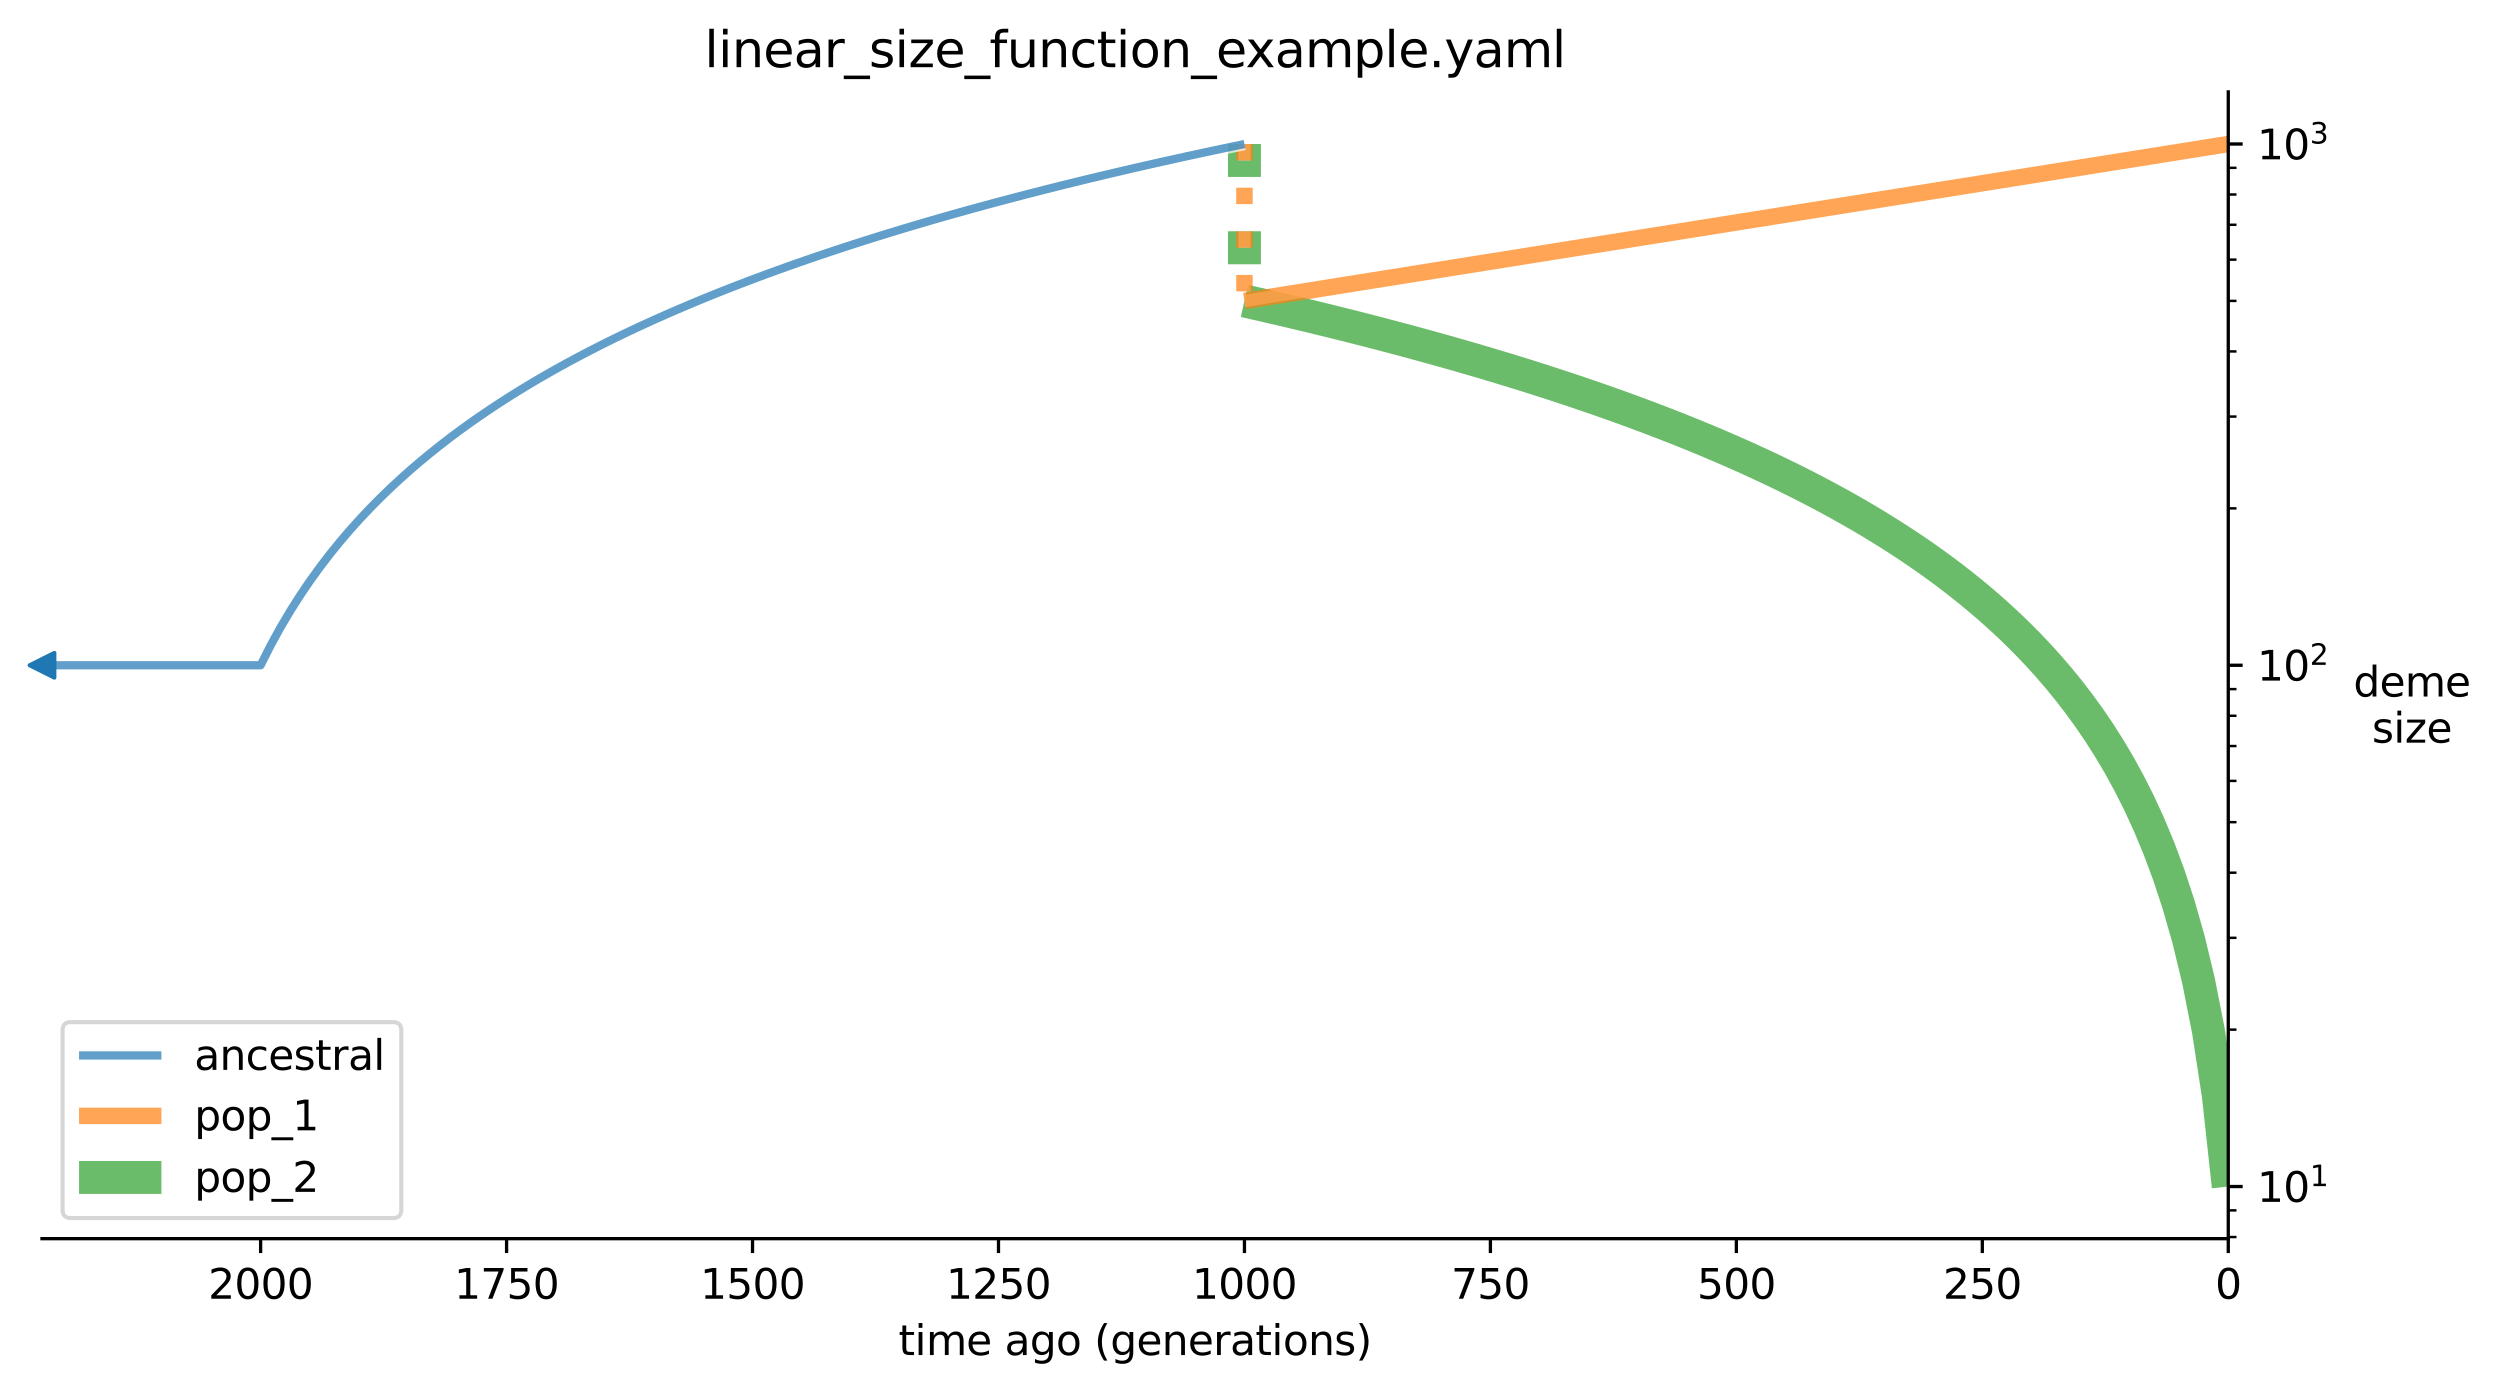 <?xml version="1.0" encoding="utf-8" standalone="no"?>
<!DOCTYPE svg PUBLIC "-//W3C//DTD SVG 1.1//EN"
  "http://www.w3.org/Graphics/SVG/1.1/DTD/svg11.dtd">
<svg xmlns:xlink="http://www.w3.org/1999/xlink" width="607.2pt" height="338.4pt" viewBox="0 0 607.2 338.4" xmlns="http://www.w3.org/2000/svg" version="1.1">
 <defs>
  <style type="text/css">*{stroke-linejoin: round; stroke-linecap: butt}</style>
 </defs>
 <g id="figure_1">
  <g id="patch_1">
   <path d="M 0 338.4 
L 607.2 338.4 
L 607.2 0 
L 0 0 
z
" style="fill: #ffffff"/>
  </g>
  <g id="axes_1">
   <g id="patch_2">
    <path d="M 10.2 300.844 
L 541.202 300.844 
L 541.202 22.318 
L 10.2 22.318 
z
" style="fill: #ffffff"/>
   </g>
   <g id="matplotlib.axis_1">
    <g id="xtick_1">
     <g id="line2d_1">
      <defs>
       <path id="m38924d3a61" d="M 0 0 
L 0 3.5 
" style="stroke: #000000; stroke-width: 0.8"/>
      </defs>
      <g>
       <use xlink:href="#m38924d3a61" x="541.202" y="300.844" style="stroke: #000000; stroke-width: 0.8"/>
      </g>
     </g>
     <g id="text_1">
      <!-- 0 -->
      <g transform="translate(538.021 315.442) scale(0.1 -0.1)">
       <defs>
        <path id="DejaVuSans-30" d="M 2034 4250 
Q 1547 4250 1301 3770 
Q 1056 3291 1056 2328 
Q 1056 1369 1301 889 
Q 1547 409 2034 409 
Q 2525 409 2770 889 
Q 3016 1369 3016 2328 
Q 3016 3291 2770 3770 
Q 2525 4250 2034 4250 
z
M 2034 4750 
Q 2819 4750 3233 4129 
Q 3647 3509 3647 2328 
Q 3647 1150 3233 529 
Q 2819 -91 2034 -91 
Q 1250 -91 836 529 
Q 422 1150 422 2328 
Q 422 3509 836 4129 
Q 1250 4750 2034 4750 
z
" transform="scale(0.016)"/>
       </defs>
       <use xlink:href="#DejaVuSans-30"/>
      </g>
     </g>
    </g>
    <g id="xtick_2">
     <g id="line2d_2">
      <g>
       <use xlink:href="#m38924d3a61" x="481.465" y="300.844" style="stroke: #000000; stroke-width: 0.8"/>
      </g>
     </g>
     <g id="text_2">
      <!-- 250 -->
      <g transform="translate(471.921 315.442) scale(0.1 -0.1)">
       <defs>
        <path id="DejaVuSans-32" d="M 1228 531 
L 3431 531 
L 3431 0 
L 469 0 
L 469 531 
Q 828 903 1448 1529 
Q 2069 2156 2228 2338 
Q 2531 2678 2651 2914 
Q 2772 3150 2772 3378 
Q 2772 3750 2511 3984 
Q 2250 4219 1831 4219 
Q 1534 4219 1204 4116 
Q 875 4013 500 3803 
L 500 4441 
Q 881 4594 1212 4672 
Q 1544 4750 1819 4750 
Q 2544 4750 2975 4387 
Q 3406 4025 3406 3419 
Q 3406 3131 3298 2873 
Q 3191 2616 2906 2266 
Q 2828 2175 2409 1742 
Q 1991 1309 1228 531 
z
" transform="scale(0.016)"/>
        <path id="DejaVuSans-35" d="M 691 4666 
L 3169 4666 
L 3169 4134 
L 1269 4134 
L 1269 2991 
Q 1406 3038 1543 3061 
Q 1681 3084 1819 3084 
Q 2600 3084 3056 2656 
Q 3513 2228 3513 1497 
Q 3513 744 3044 326 
Q 2575 -91 1722 -91 
Q 1428 -91 1123 -41 
Q 819 9 494 109 
L 494 744 
Q 775 591 1075 516 
Q 1375 441 1709 441 
Q 2250 441 2565 725 
Q 2881 1009 2881 1497 
Q 2881 1984 2565 2268 
Q 2250 2553 1709 2553 
Q 1456 2553 1204 2497 
Q 953 2441 691 2322 
L 691 4666 
z
" transform="scale(0.016)"/>
       </defs>
       <use xlink:href="#DejaVuSans-32"/>
       <use xlink:href="#DejaVuSans-35" x="63.623"/>
       <use xlink:href="#DejaVuSans-30" x="127.246"/>
      </g>
     </g>
    </g>
    <g id="xtick_3">
     <g id="line2d_3">
      <g>
       <use xlink:href="#m38924d3a61" x="421.727" y="300.844" style="stroke: #000000; stroke-width: 0.8"/>
      </g>
     </g>
     <g id="text_3">
      <!-- 500 -->
      <g transform="translate(412.183 315.442) scale(0.1 -0.1)">
       <use xlink:href="#DejaVuSans-35"/>
       <use xlink:href="#DejaVuSans-30" x="63.623"/>
       <use xlink:href="#DejaVuSans-30" x="127.246"/>
      </g>
     </g>
    </g>
    <g id="xtick_4">
     <g id="line2d_4">
      <g>
       <use xlink:href="#m38924d3a61" x="361.989" y="300.844" style="stroke: #000000; stroke-width: 0.8"/>
      </g>
     </g>
     <g id="text_4">
      <!-- 750 -->
      <g transform="translate(352.445 315.442) scale(0.1 -0.1)">
       <defs>
        <path id="DejaVuSans-37" d="M 525 4666 
L 3525 4666 
L 3525 4397 
L 1831 0 
L 1172 0 
L 2766 4134 
L 525 4134 
L 525 4666 
z
" transform="scale(0.016)"/>
       </defs>
       <use xlink:href="#DejaVuSans-37"/>
       <use xlink:href="#DejaVuSans-35" x="63.623"/>
       <use xlink:href="#DejaVuSans-30" x="127.246"/>
      </g>
     </g>
    </g>
    <g id="xtick_5">
     <g id="line2d_5">
      <g>
       <use xlink:href="#m38924d3a61" x="302.251" y="300.844" style="stroke: #000000; stroke-width: 0.8"/>
      </g>
     </g>
     <g id="text_5">
      <!-- 1000 -->
      <g transform="translate(289.526 315.442) scale(0.1 -0.1)">
       <defs>
        <path id="DejaVuSans-31" d="M 794 531 
L 1825 531 
L 1825 4091 
L 703 3866 
L 703 4441 
L 1819 4666 
L 2450 4666 
L 2450 531 
L 3481 531 
L 3481 0 
L 794 0 
L 794 531 
z
" transform="scale(0.016)"/>
       </defs>
       <use xlink:href="#DejaVuSans-31"/>
       <use xlink:href="#DejaVuSans-30" x="63.623"/>
       <use xlink:href="#DejaVuSans-30" x="127.246"/>
       <use xlink:href="#DejaVuSans-30" x="190.869"/>
      </g>
     </g>
    </g>
    <g id="xtick_6">
     <g id="line2d_6">
      <g>
       <use xlink:href="#m38924d3a61" x="242.514" y="300.844" style="stroke: #000000; stroke-width: 0.8"/>
      </g>
     </g>
     <g id="text_6">
      <!-- 1250 -->
      <g transform="translate(229.789 315.442) scale(0.1 -0.1)">
       <use xlink:href="#DejaVuSans-31"/>
       <use xlink:href="#DejaVuSans-32" x="63.623"/>
       <use xlink:href="#DejaVuSans-35" x="127.246"/>
       <use xlink:href="#DejaVuSans-30" x="190.869"/>
      </g>
     </g>
    </g>
    <g id="xtick_7">
     <g id="line2d_7">
      <g>
       <use xlink:href="#m38924d3a61" x="182.776" y="300.844" style="stroke: #000000; stroke-width: 0.8"/>
      </g>
     </g>
     <g id="text_7">
      <!-- 1500 -->
      <g transform="translate(170.051 315.442) scale(0.1 -0.1)">
       <use xlink:href="#DejaVuSans-31"/>
       <use xlink:href="#DejaVuSans-35" x="63.623"/>
       <use xlink:href="#DejaVuSans-30" x="127.246"/>
       <use xlink:href="#DejaVuSans-30" x="190.869"/>
      </g>
     </g>
    </g>
    <g id="xtick_8">
     <g id="line2d_8">
      <g>
       <use xlink:href="#m38924d3a61" x="123.038" y="300.844" style="stroke: #000000; stroke-width: 0.8"/>
      </g>
     </g>
     <g id="text_8">
      <!-- 1750 -->
      <g transform="translate(110.313 315.442) scale(0.1 -0.1)">
       <use xlink:href="#DejaVuSans-31"/>
       <use xlink:href="#DejaVuSans-37" x="63.623"/>
       <use xlink:href="#DejaVuSans-35" x="127.246"/>
       <use xlink:href="#DejaVuSans-30" x="190.869"/>
      </g>
     </g>
    </g>
    <g id="xtick_9">
     <g id="line2d_9">
      <g>
       <use xlink:href="#m38924d3a61" x="63.3" y="300.844" style="stroke: #000000; stroke-width: 0.8"/>
      </g>
     </g>
     <g id="text_9">
      <!-- 2000 -->
      <g transform="translate(50.575 315.442) scale(0.1 -0.1)">
       <use xlink:href="#DejaVuSans-32"/>
       <use xlink:href="#DejaVuSans-30" x="63.623"/>
       <use xlink:href="#DejaVuSans-30" x="127.246"/>
       <use xlink:href="#DejaVuSans-30" x="190.869"/>
      </g>
     </g>
    </g>
    <g id="text_10">
     <!-- time ago (generations) -->
     <g transform="translate(218.23 329.12) scale(0.1 -0.1)">
      <defs>
       <path id="DejaVuSans-74" d="M 1172 4494 
L 1172 3500 
L 2356 3500 
L 2356 3053 
L 1172 3053 
L 1172 1153 
Q 1172 725 1289 603 
Q 1406 481 1766 481 
L 2356 481 
L 2356 0 
L 1766 0 
Q 1100 0 847 248 
Q 594 497 594 1153 
L 594 3053 
L 172 3053 
L 172 3500 
L 594 3500 
L 594 4494 
L 1172 4494 
z
" transform="scale(0.016)"/>
       <path id="DejaVuSans-69" d="M 603 3500 
L 1178 3500 
L 1178 0 
L 603 0 
L 603 3500 
z
M 603 4863 
L 1178 4863 
L 1178 4134 
L 603 4134 
L 603 4863 
z
" transform="scale(0.016)"/>
       <path id="DejaVuSans-6d" d="M 3328 2828 
Q 3544 3216 3844 3400 
Q 4144 3584 4550 3584 
Q 5097 3584 5394 3201 
Q 5691 2819 5691 2113 
L 5691 0 
L 5113 0 
L 5113 2094 
Q 5113 2597 4934 2840 
Q 4756 3084 4391 3084 
Q 3944 3084 3684 2787 
Q 3425 2491 3425 1978 
L 3425 0 
L 2847 0 
L 2847 2094 
Q 2847 2600 2669 2842 
Q 2491 3084 2119 3084 
Q 1678 3084 1418 2786 
Q 1159 2488 1159 1978 
L 1159 0 
L 581 0 
L 581 3500 
L 1159 3500 
L 1159 2956 
Q 1356 3278 1631 3431 
Q 1906 3584 2284 3584 
Q 2666 3584 2933 3390 
Q 3200 3197 3328 2828 
z
" transform="scale(0.016)"/>
       <path id="DejaVuSans-65" d="M 3597 1894 
L 3597 1613 
L 953 1613 
Q 991 1019 1311 708 
Q 1631 397 2203 397 
Q 2534 397 2845 478 
Q 3156 559 3463 722 
L 3463 178 
Q 3153 47 2828 -22 
Q 2503 -91 2169 -91 
Q 1331 -91 842 396 
Q 353 884 353 1716 
Q 353 2575 817 3079 
Q 1281 3584 2069 3584 
Q 2775 3584 3186 3129 
Q 3597 2675 3597 1894 
z
M 3022 2063 
Q 3016 2534 2758 2815 
Q 2500 3097 2075 3097 
Q 1594 3097 1305 2825 
Q 1016 2553 972 2059 
L 3022 2063 
z
" transform="scale(0.016)"/>
       <path id="DejaVuSans-20" transform="scale(0.016)"/>
       <path id="DejaVuSans-61" d="M 2194 1759 
Q 1497 1759 1228 1600 
Q 959 1441 959 1056 
Q 959 750 1161 570 
Q 1363 391 1709 391 
Q 2188 391 2477 730 
Q 2766 1069 2766 1631 
L 2766 1759 
L 2194 1759 
z
M 3341 1997 
L 3341 0 
L 2766 0 
L 2766 531 
Q 2569 213 2275 61 
Q 1981 -91 1556 -91 
Q 1019 -91 701 211 
Q 384 513 384 1019 
Q 384 1609 779 1909 
Q 1175 2209 1959 2209 
L 2766 2209 
L 2766 2266 
Q 2766 2663 2505 2880 
Q 2244 3097 1772 3097 
Q 1472 3097 1187 3025 
Q 903 2953 641 2809 
L 641 3341 
Q 956 3463 1253 3523 
Q 1550 3584 1831 3584 
Q 2591 3584 2966 3190 
Q 3341 2797 3341 1997 
z
" transform="scale(0.016)"/>
       <path id="DejaVuSans-67" d="M 2906 1791 
Q 2906 2416 2648 2759 
Q 2391 3103 1925 3103 
Q 1463 3103 1205 2759 
Q 947 2416 947 1791 
Q 947 1169 1205 825 
Q 1463 481 1925 481 
Q 2391 481 2648 825 
Q 2906 1169 2906 1791 
z
M 3481 434 
Q 3481 -459 3084 -895 
Q 2688 -1331 1869 -1331 
Q 1566 -1331 1297 -1286 
Q 1028 -1241 775 -1147 
L 775 -588 
Q 1028 -725 1275 -790 
Q 1522 -856 1778 -856 
Q 2344 -856 2625 -561 
Q 2906 -266 2906 331 
L 2906 616 
Q 2728 306 2450 153 
Q 2172 0 1784 0 
Q 1141 0 747 490 
Q 353 981 353 1791 
Q 353 2603 747 3093 
Q 1141 3584 1784 3584 
Q 2172 3584 2450 3431 
Q 2728 3278 2906 2969 
L 2906 3500 
L 3481 3500 
L 3481 434 
z
" transform="scale(0.016)"/>
       <path id="DejaVuSans-6f" d="M 1959 3097 
Q 1497 3097 1228 2736 
Q 959 2375 959 1747 
Q 959 1119 1226 758 
Q 1494 397 1959 397 
Q 2419 397 2687 759 
Q 2956 1122 2956 1747 
Q 2956 2369 2687 2733 
Q 2419 3097 1959 3097 
z
M 1959 3584 
Q 2709 3584 3137 3096 
Q 3566 2609 3566 1747 
Q 3566 888 3137 398 
Q 2709 -91 1959 -91 
Q 1206 -91 779 398 
Q 353 888 353 1747 
Q 353 2609 779 3096 
Q 1206 3584 1959 3584 
z
" transform="scale(0.016)"/>
       <path id="DejaVuSans-28" d="M 1984 4856 
Q 1566 4138 1362 3434 
Q 1159 2731 1159 2009 
Q 1159 1288 1364 580 
Q 1569 -128 1984 -844 
L 1484 -844 
Q 1016 -109 783 600 
Q 550 1309 550 2009 
Q 550 2706 781 3412 
Q 1013 4119 1484 4856 
L 1984 4856 
z
" transform="scale(0.016)"/>
       <path id="DejaVuSans-6e" d="M 3513 2113 
L 3513 0 
L 2938 0 
L 2938 2094 
Q 2938 2591 2744 2837 
Q 2550 3084 2163 3084 
Q 1697 3084 1428 2787 
Q 1159 2491 1159 1978 
L 1159 0 
L 581 0 
L 581 3500 
L 1159 3500 
L 1159 2956 
Q 1366 3272 1645 3428 
Q 1925 3584 2291 3584 
Q 2894 3584 3203 3211 
Q 3513 2838 3513 2113 
z
" transform="scale(0.016)"/>
       <path id="DejaVuSans-72" d="M 2631 2963 
Q 2534 3019 2420 3045 
Q 2306 3072 2169 3072 
Q 1681 3072 1420 2755 
Q 1159 2438 1159 1844 
L 1159 0 
L 581 0 
L 581 3500 
L 1159 3500 
L 1159 2956 
Q 1341 3275 1631 3429 
Q 1922 3584 2338 3584 
Q 2397 3584 2469 3576 
Q 2541 3569 2628 3553 
L 2631 2963 
z
" transform="scale(0.016)"/>
       <path id="DejaVuSans-73" d="M 2834 3397 
L 2834 2853 
Q 2591 2978 2328 3040 
Q 2066 3103 1784 3103 
Q 1356 3103 1142 2972 
Q 928 2841 928 2578 
Q 928 2378 1081 2264 
Q 1234 2150 1697 2047 
L 1894 2003 
Q 2506 1872 2764 1633 
Q 3022 1394 3022 966 
Q 3022 478 2636 193 
Q 2250 -91 1575 -91 
Q 1294 -91 989 -36 
Q 684 19 347 128 
L 347 722 
Q 666 556 975 473 
Q 1284 391 1588 391 
Q 1994 391 2212 530 
Q 2431 669 2431 922 
Q 2431 1156 2273 1281 
Q 2116 1406 1581 1522 
L 1381 1569 
Q 847 1681 609 1914 
Q 372 2147 372 2553 
Q 372 3047 722 3315 
Q 1072 3584 1716 3584 
Q 2034 3584 2315 3537 
Q 2597 3491 2834 3397 
z
" transform="scale(0.016)"/>
       <path id="DejaVuSans-29" d="M 513 4856 
L 1013 4856 
Q 1481 4119 1714 3412 
Q 1947 2706 1947 2009 
Q 1947 1309 1714 600 
Q 1481 -109 1013 -844 
L 513 -844 
Q 928 -128 1133 580 
Q 1338 1288 1338 2009 
Q 1338 2731 1133 3434 
Q 928 4138 513 4856 
z
" transform="scale(0.016)"/>
      </defs>
      <use xlink:href="#DejaVuSans-74"/>
      <use xlink:href="#DejaVuSans-69" x="39.209"/>
      <use xlink:href="#DejaVuSans-6d" x="66.992"/>
      <use xlink:href="#DejaVuSans-65" x="164.404"/>
      <use xlink:href="#DejaVuSans-20" x="225.928"/>
      <use xlink:href="#DejaVuSans-61" x="257.715"/>
      <use xlink:href="#DejaVuSans-67" x="318.994"/>
      <use xlink:href="#DejaVuSans-6f" x="382.471"/>
      <use xlink:href="#DejaVuSans-20" x="443.652"/>
      <use xlink:href="#DejaVuSans-28" x="475.439"/>
      <use xlink:href="#DejaVuSans-67" x="514.453"/>
      <use xlink:href="#DejaVuSans-65" x="577.93"/>
      <use xlink:href="#DejaVuSans-6e" x="639.453"/>
      <use xlink:href="#DejaVuSans-65" x="702.832"/>
      <use xlink:href="#DejaVuSans-72" x="764.355"/>
      <use xlink:href="#DejaVuSans-61" x="805.469"/>
      <use xlink:href="#DejaVuSans-74" x="866.748"/>
      <use xlink:href="#DejaVuSans-69" x="905.957"/>
      <use xlink:href="#DejaVuSans-6f" x="933.74"/>
      <use xlink:href="#DejaVuSans-6e" x="994.922"/>
      <use xlink:href="#DejaVuSans-73" x="1058.301"/>
      <use xlink:href="#DejaVuSans-29" x="1110.4"/>
     </g>
    </g>
   </g>
   <g id="matplotlib.axis_2">
    <g id="ytick_1">
     <g id="line2d_10">
      <defs>
       <path id="mc415a4d352" d="M 0 0 
L 3.5 0 
" style="stroke: #000000; stroke-width: 0.8"/>
      </defs>
      <g>
       <use xlink:href="#mc415a4d352" x="541.202" y="288.183" style="stroke: #000000; stroke-width: 0.8"/>
      </g>
     </g>
     <g id="text_11">
      <!-- $\mathdefault{10^{1}}$ -->
      <g transform="translate(548.202 291.983) scale(0.1 -0.1)">
       <use xlink:href="#DejaVuSans-31" transform="translate(0 0.684)"/>
       <use xlink:href="#DejaVuSans-30" transform="translate(63.623 0.684)"/>
       <use xlink:href="#DejaVuSans-31" transform="translate(128.203 38.966) scale(0.7)"/>
      </g>
     </g>
    </g>
    <g id="ytick_2">
     <g id="line2d_11">
      <g>
       <use xlink:href="#mc415a4d352" x="541.202" y="161.581" style="stroke: #000000; stroke-width: 0.8"/>
      </g>
     </g>
     <g id="text_12">
      <!-- $\mathdefault{10^{2}}$ -->
      <g transform="translate(548.202 165.38) scale(0.1 -0.1)">
       <use xlink:href="#DejaVuSans-31" transform="translate(0 0.766)"/>
       <use xlink:href="#DejaVuSans-30" transform="translate(63.623 0.766)"/>
       <use xlink:href="#DejaVuSans-32" transform="translate(128.203 39.047) scale(0.7)"/>
      </g>
     </g>
    </g>
    <g id="ytick_3">
     <g id="line2d_12">
      <g>
       <use xlink:href="#mc415a4d352" x="541.202" y="34.978" style="stroke: #000000; stroke-width: 0.8"/>
      </g>
     </g>
     <g id="text_13">
      <!-- $\mathdefault{10^{3}}$ -->
      <g transform="translate(548.202 38.778) scale(0.1 -0.1)">
       <defs>
        <path id="DejaVuSans-33" d="M 2597 2516 
Q 3050 2419 3304 2112 
Q 3559 1806 3559 1356 
Q 3559 666 3084 287 
Q 2609 -91 1734 -91 
Q 1441 -91 1130 -33 
Q 819 25 488 141 
L 488 750 
Q 750 597 1062 519 
Q 1375 441 1716 441 
Q 2309 441 2620 675 
Q 2931 909 2931 1356 
Q 2931 1769 2642 2001 
Q 2353 2234 1838 2234 
L 1294 2234 
L 1294 2753 
L 1863 2753 
Q 2328 2753 2575 2939 
Q 2822 3125 2822 3475 
Q 2822 3834 2567 4026 
Q 2313 4219 1838 4219 
Q 1578 4219 1281 4162 
Q 984 4106 628 3988 
L 628 4550 
Q 988 4650 1302 4700 
Q 1616 4750 1894 4750 
Q 2613 4750 3031 4423 
Q 3450 4097 3450 3541 
Q 3450 3153 3228 2886 
Q 3006 2619 2597 2516 
z
" transform="scale(0.016)"/>
       </defs>
       <use xlink:href="#DejaVuSans-31" transform="translate(0 0.766)"/>
       <use xlink:href="#DejaVuSans-30" transform="translate(63.623 0.766)"/>
       <use xlink:href="#DejaVuSans-33" transform="translate(128.203 39.047) scale(0.7)"/>
      </g>
     </g>
    </g>
    <g id="ytick_4">
     <g id="line2d_13">
      <defs>
       <path id="m7072ed5ba5" d="M 0 0 
L 2 0 
" style="stroke: #000000; stroke-width: 0.6"/>
      </defs>
      <g>
       <use xlink:href="#m7072ed5ba5" x="541.202" y="300.453" style="stroke: #000000; stroke-width: 0.6"/>
      </g>
     </g>
    </g>
    <g id="ytick_5">
     <g id="line2d_14">
      <g>
       <use xlink:href="#m7072ed5ba5" x="541.202" y="293.977" style="stroke: #000000; stroke-width: 0.6"/>
      </g>
     </g>
    </g>
    <g id="ytick_6">
     <g id="line2d_15">
      <g>
       <use xlink:href="#m7072ed5ba5" x="541.202" y="250.072" style="stroke: #000000; stroke-width: 0.6"/>
      </g>
     </g>
    </g>
    <g id="ytick_7">
     <g id="line2d_16">
      <g>
       <use xlink:href="#m7072ed5ba5" x="541.202" y="227.779" style="stroke: #000000; stroke-width: 0.6"/>
      </g>
     </g>
    </g>
    <g id="ytick_8">
     <g id="line2d_17">
      <g>
       <use xlink:href="#m7072ed5ba5" x="541.202" y="211.961" style="stroke: #000000; stroke-width: 0.6"/>
      </g>
     </g>
    </g>
    <g id="ytick_9">
     <g id="line2d_18">
      <g>
       <use xlink:href="#m7072ed5ba5" x="541.202" y="199.692" style="stroke: #000000; stroke-width: 0.6"/>
      </g>
     </g>
    </g>
    <g id="ytick_10">
     <g id="line2d_19">
      <g>
       <use xlink:href="#m7072ed5ba5" x="541.202" y="189.668" style="stroke: #000000; stroke-width: 0.6"/>
      </g>
     </g>
    </g>
    <g id="ytick_11">
     <g id="line2d_20">
      <g>
       <use xlink:href="#m7072ed5ba5" x="541.202" y="181.192" style="stroke: #000000; stroke-width: 0.6"/>
      </g>
     </g>
    </g>
    <g id="ytick_12">
     <g id="line2d_21">
      <g>
       <use xlink:href="#m7072ed5ba5" x="541.202" y="173.85" style="stroke: #000000; stroke-width: 0.6"/>
      </g>
     </g>
    </g>
    <g id="ytick_13">
     <g id="line2d_22">
      <g>
       <use xlink:href="#m7072ed5ba5" x="541.202" y="167.374" style="stroke: #000000; stroke-width: 0.6"/>
      </g>
     </g>
    </g>
    <g id="ytick_14">
     <g id="line2d_23">
      <g>
       <use xlink:href="#m7072ed5ba5" x="541.202" y="123.47" style="stroke: #000000; stroke-width: 0.6"/>
      </g>
     </g>
    </g>
    <g id="ytick_15">
     <g id="line2d_24">
      <g>
       <use xlink:href="#m7072ed5ba5" x="541.202" y="101.176" style="stroke: #000000; stroke-width: 0.6"/>
      </g>
     </g>
    </g>
    <g id="ytick_16">
     <g id="line2d_25">
      <g>
       <use xlink:href="#m7072ed5ba5" x="541.202" y="85.359" style="stroke: #000000; stroke-width: 0.6"/>
      </g>
     </g>
    </g>
    <g id="ytick_17">
     <g id="line2d_26">
      <g>
       <use xlink:href="#m7072ed5ba5" x="541.202" y="73.09" style="stroke: #000000; stroke-width: 0.6"/>
      </g>
     </g>
    </g>
    <g id="ytick_18">
     <g id="line2d_27">
      <g>
       <use xlink:href="#m7072ed5ba5" x="541.202" y="63.065" style="stroke: #000000; stroke-width: 0.6"/>
      </g>
     </g>
    </g>
    <g id="ytick_19">
     <g id="line2d_28">
      <g>
       <use xlink:href="#m7072ed5ba5" x="541.202" y="54.589" style="stroke: #000000; stroke-width: 0.6"/>
      </g>
     </g>
    </g>
    <g id="ytick_20">
     <g id="line2d_29">
      <g>
       <use xlink:href="#m7072ed5ba5" x="541.202" y="47.247" style="stroke: #000000; stroke-width: 0.6"/>
      </g>
     </g>
    </g>
    <g id="ytick_21">
     <g id="line2d_30">
      <g>
       <use xlink:href="#m7072ed5ba5" x="541.202" y="40.771" style="stroke: #000000; stroke-width: 0.6"/>
      </g>
     </g>
    </g>
    <g id="text_14">
     <!-- deme -->
     <g transform="translate(571.605 169.179) scale(0.1 -0.1)">
      <defs>
       <path id="DejaVuSans-64" d="M 2906 2969 
L 2906 4863 
L 3481 4863 
L 3481 0 
L 2906 0 
L 2906 525 
Q 2725 213 2448 61 
Q 2172 -91 1784 -91 
Q 1150 -91 751 415 
Q 353 922 353 1747 
Q 353 2572 751 3078 
Q 1150 3584 1784 3584 
Q 2172 3584 2448 3432 
Q 2725 3281 2906 2969 
z
M 947 1747 
Q 947 1113 1208 752 
Q 1469 391 1925 391 
Q 2381 391 2643 752 
Q 2906 1113 2906 1747 
Q 2906 2381 2643 2742 
Q 2381 3103 1925 3103 
Q 1469 3103 1208 2742 
Q 947 2381 947 1747 
z
" transform="scale(0.016)"/>
      </defs>
      <use xlink:href="#DejaVuSans-64"/>
      <use xlink:href="#DejaVuSans-65" x="63.477"/>
      <use xlink:href="#DejaVuSans-6d" x="125"/>
      <use xlink:href="#DejaVuSans-65" x="222.412"/>
     </g>
     <!-- size -->
     <g transform="translate(576.108 180.377) scale(0.1 -0.1)">
      <defs>
       <path id="DejaVuSans-7a" d="M 353 3500 
L 3084 3500 
L 3084 2975 
L 922 459 
L 3084 459 
L 3084 0 
L 275 0 
L 275 525 
L 2438 3041 
L 353 3041 
L 353 3500 
z
" transform="scale(0.016)"/>
      </defs>
      <use xlink:href="#DejaVuSans-73"/>
      <use xlink:href="#DejaVuSans-69" x="52.1"/>
      <use xlink:href="#DejaVuSans-7a" x="79.883"/>
      <use xlink:href="#DejaVuSans-65" x="132.373"/>
     </g>
    </g>
   </g>
   <g id="text_15">
    <!-- linear_size_function_example.yaml -->
    <g transform="translate(171.114 16.318) scale(0.12 -0.12)">
     <defs>
      <path id="DejaVuSans-6c" d="M 603 4863 
L 1178 4863 
L 1178 0 
L 603 0 
L 603 4863 
z
" transform="scale(0.016)"/>
      <path id="DejaVuSans-5f" d="M 3263 -1063 
L 3263 -1509 
L -63 -1509 
L -63 -1063 
L 3263 -1063 
z
" transform="scale(0.016)"/>
      <path id="DejaVuSans-66" d="M 2375 4863 
L 2375 4384 
L 1825 4384 
Q 1516 4384 1395 4259 
Q 1275 4134 1275 3809 
L 1275 3500 
L 2222 3500 
L 2222 3053 
L 1275 3053 
L 1275 0 
L 697 0 
L 697 3053 
L 147 3053 
L 147 3500 
L 697 3500 
L 697 3744 
Q 697 4328 969 4595 
Q 1241 4863 1831 4863 
L 2375 4863 
z
" transform="scale(0.016)"/>
      <path id="DejaVuSans-75" d="M 544 1381 
L 544 3500 
L 1119 3500 
L 1119 1403 
Q 1119 906 1312 657 
Q 1506 409 1894 409 
Q 2359 409 2629 706 
Q 2900 1003 2900 1516 
L 2900 3500 
L 3475 3500 
L 3475 0 
L 2900 0 
L 2900 538 
Q 2691 219 2414 64 
Q 2138 -91 1772 -91 
Q 1169 -91 856 284 
Q 544 659 544 1381 
z
M 1991 3584 
L 1991 3584 
z
" transform="scale(0.016)"/>
      <path id="DejaVuSans-63" d="M 3122 3366 
L 3122 2828 
Q 2878 2963 2633 3030 
Q 2388 3097 2138 3097 
Q 1578 3097 1268 2742 
Q 959 2388 959 1747 
Q 959 1106 1268 751 
Q 1578 397 2138 397 
Q 2388 397 2633 464 
Q 2878 531 3122 666 
L 3122 134 
Q 2881 22 2623 -34 
Q 2366 -91 2075 -91 
Q 1284 -91 818 406 
Q 353 903 353 1747 
Q 353 2603 823 3093 
Q 1294 3584 2113 3584 
Q 2378 3584 2631 3529 
Q 2884 3475 3122 3366 
z
" transform="scale(0.016)"/>
      <path id="DejaVuSans-78" d="M 3513 3500 
L 2247 1797 
L 3578 0 
L 2900 0 
L 1881 1375 
L 863 0 
L 184 0 
L 1544 1831 
L 300 3500 
L 978 3500 
L 1906 2253 
L 2834 3500 
L 3513 3500 
z
" transform="scale(0.016)"/>
      <path id="DejaVuSans-70" d="M 1159 525 
L 1159 -1331 
L 581 -1331 
L 581 3500 
L 1159 3500 
L 1159 2969 
Q 1341 3281 1617 3432 
Q 1894 3584 2278 3584 
Q 2916 3584 3314 3078 
Q 3713 2572 3713 1747 
Q 3713 922 3314 415 
Q 2916 -91 2278 -91 
Q 1894 -91 1617 61 
Q 1341 213 1159 525 
z
M 3116 1747 
Q 3116 2381 2855 2742 
Q 2594 3103 2138 3103 
Q 1681 3103 1420 2742 
Q 1159 2381 1159 1747 
Q 1159 1113 1420 752 
Q 1681 391 2138 391 
Q 2594 391 2855 752 
Q 3116 1113 3116 1747 
z
" transform="scale(0.016)"/>
      <path id="DejaVuSans-2e" d="M 684 794 
L 1344 794 
L 1344 0 
L 684 0 
L 684 794 
z
" transform="scale(0.016)"/>
      <path id="DejaVuSans-79" d="M 2059 -325 
Q 1816 -950 1584 -1140 
Q 1353 -1331 966 -1331 
L 506 -1331 
L 506 -850 
L 844 -850 
Q 1081 -850 1212 -737 
Q 1344 -625 1503 -206 
L 1606 56 
L 191 3500 
L 800 3500 
L 1894 763 
L 2988 3500 
L 3597 3500 
L 2059 -325 
z
" transform="scale(0.016)"/>
     </defs>
     <use xlink:href="#DejaVuSans-6c"/>
     <use xlink:href="#DejaVuSans-69" x="27.783"/>
     <use xlink:href="#DejaVuSans-6e" x="55.566"/>
     <use xlink:href="#DejaVuSans-65" x="118.945"/>
     <use xlink:href="#DejaVuSans-61" x="180.469"/>
     <use xlink:href="#DejaVuSans-72" x="241.748"/>
     <use xlink:href="#DejaVuSans-5f" x="282.861"/>
     <use xlink:href="#DejaVuSans-73" x="332.861"/>
     <use xlink:href="#DejaVuSans-69" x="384.961"/>
     <use xlink:href="#DejaVuSans-7a" x="412.744"/>
     <use xlink:href="#DejaVuSans-65" x="465.234"/>
     <use xlink:href="#DejaVuSans-5f" x="526.758"/>
     <use xlink:href="#DejaVuSans-66" x="576.758"/>
     <use xlink:href="#DejaVuSans-75" x="611.963"/>
     <use xlink:href="#DejaVuSans-6e" x="675.342"/>
     <use xlink:href="#DejaVuSans-63" x="738.721"/>
     <use xlink:href="#DejaVuSans-74" x="793.701"/>
     <use xlink:href="#DejaVuSans-69" x="832.91"/>
     <use xlink:href="#DejaVuSans-6f" x="860.693"/>
     <use xlink:href="#DejaVuSans-6e" x="921.875"/>
     <use xlink:href="#DejaVuSans-5f" x="985.254"/>
     <use xlink:href="#DejaVuSans-65" x="1035.254"/>
     <use xlink:href="#DejaVuSans-78" x="1095.027"/>
     <use xlink:href="#DejaVuSans-61" x="1154.207"/>
     <use xlink:href="#DejaVuSans-6d" x="1215.486"/>
     <use xlink:href="#DejaVuSans-70" x="1312.898"/>
     <use xlink:href="#DejaVuSans-6c" x="1376.375"/>
     <use xlink:href="#DejaVuSans-65" x="1404.158"/>
     <use xlink:href="#DejaVuSans-2e" x="1465.682"/>
     <use xlink:href="#DejaVuSans-79" x="1497.469"/>
     <use xlink:href="#DejaVuSans-61" x="1556.648"/>
     <use xlink:href="#DejaVuSans-6d" x="1617.928"/>
     <use xlink:href="#DejaVuSans-6c" x="1715.34"/>
    </g>
   </g>
   <g id="patch_3">
    <path d="M 302.251 73.09 
L 304.665 73.637 
L 307.079 74.189 
L 309.492 74.747 
L 311.906 75.311 
L 314.32 75.881 
L 316.733 76.456 
L 319.147 77.038 
L 321.56 77.626 
L 323.974 78.22 
L 326.388 78.821 
L 328.801 79.428 
L 331.215 80.043 
L 333.629 80.664 
L 336.042 81.292 
L 338.456 81.927 
L 340.87 82.57 
L 343.283 83.221 
L 345.697 83.879 
L 348.111 84.545 
L 350.524 85.22 
L 352.938 85.903 
L 355.352 86.594 
L 357.765 87.294 
L 360.179 88.004 
L 362.592 88.722 
L 365.006 89.45 
L 367.42 90.188 
L 369.833 90.936 
L 372.247 91.694 
L 374.661 92.463 
L 377.074 93.243 
L 379.488 94.034 
L 381.902 94.836 
L 384.315 95.65 
L 386.729 96.477 
L 389.143 97.316 
L 391.556 98.168 
L 393.97 99.034 
L 396.384 99.913 
L 398.797 100.807 
L 401.211 101.716 
L 403.624 102.639 
L 406.038 103.579 
L 408.452 104.535 
L 410.865 105.508 
L 413.279 106.498 
L 415.693 107.507 
L 418.106 108.534 
L 420.52 109.581 
L 422.934 110.648 
L 425.347 111.736 
L 427.761 112.847 
L 430.175 113.98 
L 432.588 115.137 
L 435.002 116.319 
L 437.416 117.527 
L 439.829 118.762 
L 442.243 120.025 
L 444.656 121.319 
L 447.07 122.643 
L 449.484 124 
L 451.897 125.391 
L 454.311 126.819 
L 456.725 128.284 
L 459.138 129.79 
L 461.552 131.338 
L 463.966 132.931 
L 466.379 134.571 
L 468.793 136.262 
L 471.207 138.006 
L 473.62 139.808 
L 476.034 141.671 
L 478.448 143.599 
L 480.861 145.597 
L 483.275 147.67 
L 485.688 149.825 
L 488.102 152.068 
L 490.516 154.406 
L 492.929 156.848 
L 495.343 159.403 
L 497.757 162.083 
L 500.17 164.9 
L 502.584 167.87 
L 504.998 171.009 
L 507.411 174.338 
L 509.825 177.882 
L 512.239 181.67 
L 514.652 185.739 
L 517.066 190.132 
L 519.48 194.908 
L 521.893 200.138 
L 524.307 205.919 
L 526.72 212.379 
L 529.134 219.701 
L 531.548 228.15 
L 533.961 238.138 
L 536.375 250.351 
L 538.789 266.075 
L 541.202 288.183 
" clip-path="url(#p637bd03848)" style="fill: none; opacity: 0.7; stroke: #ffffff; stroke-width: 3; stroke-linejoin: miter"/>
    <path d="M 302.251 73.09 
L 304.665 73.637 
L 307.079 74.189 
L 309.492 74.747 
L 311.906 75.311 
L 314.32 75.881 
L 316.733 76.456 
L 319.147 77.038 
L 321.56 77.626 
L 323.974 78.22 
L 326.388 78.821 
L 328.801 79.428 
L 331.215 80.043 
L 333.629 80.664 
L 336.042 81.292 
L 338.456 81.927 
L 340.87 82.57 
L 343.283 83.221 
L 345.697 83.879 
L 348.111 84.545 
L 350.524 85.22 
L 352.938 85.903 
L 355.352 86.594 
L 357.765 87.294 
L 360.179 88.004 
L 362.592 88.722 
L 365.006 89.45 
L 367.42 90.188 
L 369.833 90.936 
L 372.247 91.694 
L 374.661 92.463 
L 377.074 93.243 
L 379.488 94.034 
L 381.902 94.836 
L 384.315 95.65 
L 386.729 96.477 
L 389.143 97.316 
L 391.556 98.168 
L 393.97 99.034 
L 396.384 99.913 
L 398.797 100.807 
L 401.211 101.716 
L 403.624 102.639 
L 406.038 103.579 
L 408.452 104.535 
L 410.865 105.508 
L 413.279 106.498 
L 415.693 107.507 
L 418.106 108.534 
L 420.52 109.581 
L 422.934 110.648 
L 425.347 111.736 
L 427.761 112.847 
L 430.175 113.98 
L 432.588 115.137 
L 435.002 116.319 
L 437.416 117.527 
L 439.829 118.762 
L 442.243 120.025 
L 444.656 121.319 
L 447.07 122.643 
L 449.484 124 
L 451.897 125.391 
L 454.311 126.819 
L 456.725 128.284 
L 459.138 129.79 
L 461.552 131.338 
L 463.966 132.931 
L 466.379 134.571 
L 468.793 136.262 
L 471.207 138.006 
L 473.62 139.808 
L 476.034 141.671 
L 478.448 143.599 
L 480.861 145.597 
L 483.275 147.67 
L 485.688 149.825 
L 488.102 152.068 
L 490.516 154.406 
L 492.929 156.848 
L 495.343 159.403 
L 497.757 162.083 
L 500.17 164.9 
L 502.584 167.87 
L 504.998 171.009 
L 507.411 174.338 
L 509.825 177.882 
L 512.239 181.67 
L 514.652 185.739 
L 517.066 190.132 
L 519.48 194.908 
L 521.893 200.138 
L 524.307 205.919 
L 526.72 212.379 
L 529.134 219.701 
L 531.548 228.15 
L 533.961 238.138 
L 536.375 250.351 
L 538.789 266.075 
L 541.202 288.183 
" clip-path="url(#p637bd03848)" style="fill: none; opacity: 0.7; stroke: #2ca02c; stroke-width: 8; stroke-linejoin: miter"/>
    <g id="patch_4">
     <path d="M 302.251 34.978 
L 302.251 73.09 
" clip-path="url(#p637bd03848)" style="fill: none; opacity: 0.7; stroke-dasharray: 8,13.2; stroke-dashoffset: 0; stroke: #ffffff; stroke-width: 3; stroke-linejoin: miter"/>
     <path d="M 302.251 34.978 
L 302.251 73.09 
" clip-path="url(#p637bd03848)" style="fill: none; opacity: 0.7; stroke-dasharray: 8,13.2; stroke-dashoffset: 0; stroke: #2ca02c; stroke-width: 8; stroke-linejoin: miter"/>
     <g id="patch_5">
      <path d="M 302.251 73.09 
L 304.665 72.705 
L 307.079 72.32 
L 309.492 71.935 
L 311.906 71.55 
L 314.32 71.165 
L 316.733 70.78 
L 319.147 70.395 
L 321.56 70.01 
L 323.974 69.625 
L 326.388 69.24 
L 328.801 68.855 
L 331.215 68.47 
L 333.629 68.085 
L 336.042 67.7 
L 338.456 67.315 
L 340.87 66.93 
L 343.283 66.545 
L 345.697 66.16 
L 348.111 65.775 
L 350.524 65.39 
L 352.938 65.005 
L 355.352 64.62 
L 357.765 64.235 
L 360.179 63.85 
L 362.592 63.466 
L 365.006 63.081 
L 367.42 62.696 
L 369.833 62.311 
L 372.247 61.926 
L 374.661 61.541 
L 377.074 61.156 
L 379.488 60.771 
L 381.902 60.386 
L 384.315 60.001 
L 386.729 59.616 
L 389.143 59.231 
L 391.556 58.846 
L 393.97 58.461 
L 396.384 58.076 
L 398.797 57.691 
L 401.211 57.306 
L 403.624 56.921 
L 406.038 56.536 
L 408.452 56.151 
L 410.865 55.766 
L 413.279 55.381 
L 415.693 54.996 
L 418.106 54.611 
L 420.52 54.226 
L 422.934 53.841 
L 425.347 53.457 
L 427.761 53.072 
L 430.175 52.687 
L 432.588 52.302 
L 435.002 51.917 
L 437.416 51.532 
L 439.829 51.147 
L 442.243 50.762 
L 444.656 50.377 
L 447.07 49.992 
L 449.484 49.607 
L 451.897 49.222 
L 454.311 48.837 
L 456.725 48.452 
L 459.138 48.067 
L 461.552 47.682 
L 463.966 47.297 
L 466.379 46.912 
L 468.793 46.527 
L 471.207 46.142 
L 473.62 45.757 
L 476.034 45.372 
L 478.448 44.987 
L 480.861 44.602 
L 483.275 44.217 
L 485.688 43.832 
L 488.102 43.448 
L 490.516 43.063 
L 492.929 42.678 
L 495.343 42.293 
L 497.757 41.908 
L 500.17 41.523 
L 502.584 41.138 
L 504.998 40.753 
L 507.411 40.368 
L 509.825 39.983 
L 512.239 39.598 
L 514.652 39.213 
L 517.066 38.828 
L 519.48 38.443 
L 521.893 38.058 
L 524.307 37.673 
L 526.72 37.288 
L 529.134 36.903 
L 531.548 36.518 
L 533.961 36.133 
L 536.375 35.748 
L 538.789 35.363 
L 541.202 34.978 
" clip-path="url(#p637bd03848)" style="fill: none; opacity: 0.7; stroke: #ffffff; stroke-width: 3; stroke-linejoin: miter"/>
      <path d="M 302.251 73.09 
L 304.665 72.705 
L 307.079 72.32 
L 309.492 71.935 
L 311.906 71.55 
L 314.32 71.165 
L 316.733 70.78 
L 319.147 70.395 
L 321.56 70.01 
L 323.974 69.625 
L 326.388 69.24 
L 328.801 68.855 
L 331.215 68.47 
L 333.629 68.085 
L 336.042 67.7 
L 338.456 67.315 
L 340.87 66.93 
L 343.283 66.545 
L 345.697 66.16 
L 348.111 65.775 
L 350.524 65.39 
L 352.938 65.005 
L 355.352 64.62 
L 357.765 64.235 
L 360.179 63.85 
L 362.592 63.466 
L 365.006 63.081 
L 367.42 62.696 
L 369.833 62.311 
L 372.247 61.926 
L 374.661 61.541 
L 377.074 61.156 
L 379.488 60.771 
L 381.902 60.386 
L 384.315 60.001 
L 386.729 59.616 
L 389.143 59.231 
L 391.556 58.846 
L 393.97 58.461 
L 396.384 58.076 
L 398.797 57.691 
L 401.211 57.306 
L 403.624 56.921 
L 406.038 56.536 
L 408.452 56.151 
L 410.865 55.766 
L 413.279 55.381 
L 415.693 54.996 
L 418.106 54.611 
L 420.52 54.226 
L 422.934 53.841 
L 425.347 53.457 
L 427.761 53.072 
L 430.175 52.687 
L 432.588 52.302 
L 435.002 51.917 
L 437.416 51.532 
L 439.829 51.147 
L 442.243 50.762 
L 444.656 50.377 
L 447.07 49.992 
L 449.484 49.607 
L 451.897 49.222 
L 454.311 48.837 
L 456.725 48.452 
L 459.138 48.067 
L 461.552 47.682 
L 463.966 47.297 
L 466.379 46.912 
L 468.793 46.527 
L 471.207 46.142 
L 473.62 45.757 
L 476.034 45.372 
L 478.448 44.987 
L 480.861 44.602 
L 483.275 44.217 
L 485.688 43.832 
L 488.102 43.448 
L 490.516 43.063 
L 492.929 42.678 
L 495.343 42.293 
L 497.757 41.908 
L 500.17 41.523 
L 502.584 41.138 
L 504.998 40.753 
L 507.411 40.368 
L 509.825 39.983 
L 512.239 39.598 
L 514.652 39.213 
L 517.066 38.828 
L 519.48 38.443 
L 521.893 38.058 
L 524.307 37.673 
L 526.72 37.288 
L 529.134 36.903 
L 531.548 36.518 
L 533.961 36.133 
L 536.375 35.748 
L 538.789 35.363 
L 541.202 34.978 
" clip-path="url(#p637bd03848)" style="fill: none; opacity: 0.7; stroke: #ff7f0e; stroke-width: 4; stroke-linejoin: miter"/>
      <g id="patch_6">
       <path d="M 302.251 34.978 
L 302.251 73.09 
" clip-path="url(#p637bd03848)" style="fill: none; opacity: 0.7; stroke-dasharray: 4,6.6; stroke-dashoffset: 0; stroke: #ffffff; stroke-width: 3; stroke-linejoin: miter"/>
       <path d="M 302.251 34.978 
L 302.251 73.09 
" clip-path="url(#p637bd03848)" style="fill: none; opacity: 0.7; stroke-dasharray: 4,6.6; stroke-dashoffset: 0; stroke: #ff7f0e; stroke-width: 4; stroke-linejoin: miter"/>
       <g id="patch_7">
        <path d="M 10.2 161.581 
L 63.3 161.581 
L 63.3 161.581 
L 65.714 156.797 
L 68.128 152.396 
L 70.541 148.321 
L 72.955 144.528 
L 75.368 140.979 
L 77.782 137.646 
L 80.196 134.503 
L 82.609 131.53 
L 85.023 128.71 
L 87.437 126.028 
L 89.85 123.47 
L 92.264 121.026 
L 94.678 118.686 
L 97.091 116.441 
L 99.505 114.285 
L 101.919 112.21 
L 104.332 110.21 
L 106.746 108.281 
L 109.16 106.417 
L 111.573 104.614 
L 113.987 102.868 
L 116.4 101.176 
L 118.814 99.535 
L 121.228 97.941 
L 123.641 96.392 
L 126.055 94.886 
L 128.469 93.419 
L 130.882 91.991 
L 133.296 90.599 
L 135.71 89.241 
L 138.123 87.916 
L 140.537 86.623 
L 142.951 85.359 
L 145.364 84.123 
L 147.778 82.915 
L 150.192 81.732 
L 152.605 80.574 
L 155.019 79.441 
L 157.432 78.33 
L 159.846 77.241 
L 162.26 76.174 
L 164.673 75.126 
L 167.087 74.098 
L 169.501 73.09 
L 171.914 72.099 
L 174.328 71.126 
L 176.742 70.169 
L 179.155 69.23 
L 181.569 68.305 
L 183.983 67.397 
L 186.396 66.503 
L 188.81 65.623 
L 191.224 64.757 
L 193.637 63.904 
L 196.051 63.065 
L 198.464 62.238 
L 200.878 61.424 
L 203.292 60.621 
L 205.705 59.83 
L 208.119 59.05 
L 210.533 58.281 
L 212.946 57.522 
L 215.36 56.774 
L 217.774 56.036 
L 220.187 55.308 
L 222.601 54.589 
L 225.015 53.88 
L 227.428 53.179 
L 229.842 52.488 
L 232.256 51.805 
L 234.669 51.13 
L 237.083 50.464 
L 239.496 49.805 
L 241.91 49.155 
L 244.324 48.511 
L 246.737 47.876 
L 249.151 47.247 
L 251.565 46.626 
L 253.978 46.012 
L 256.392 45.404 
L 258.806 44.803 
L 261.219 44.209 
L 263.633 43.621 
L 266.047 43.039 
L 268.46 42.463 
L 270.874 41.894 
L 273.288 41.33 
L 275.701 40.771 
L 278.115 40.219 
L 280.528 39.672 
L 282.942 39.13 
L 285.356 38.594 
L 287.769 38.062 
L 290.183 37.536 
L 292.597 37.015 
L 295.01 36.499 
L 297.424 35.987 
L 299.838 35.481 
L 302.251 34.978 
" clip-path="url(#p637bd03848)" style="fill: none; opacity: 0.7; stroke: #ffffff; stroke-width: 3; stroke-linejoin: miter"/>
        <path d="M 10.2 161.581 
L 63.3 161.581 
L 63.3 161.581 
L 65.714 156.797 
L 68.128 152.396 
L 70.541 148.321 
L 72.955 144.528 
L 75.368 140.979 
L 77.782 137.646 
L 80.196 134.503 
L 82.609 131.53 
L 85.023 128.71 
L 87.437 126.028 
L 89.85 123.47 
L 92.264 121.026 
L 94.678 118.686 
L 97.091 116.441 
L 99.505 114.285 
L 101.919 112.21 
L 104.332 110.21 
L 106.746 108.281 
L 109.16 106.417 
L 111.573 104.614 
L 113.987 102.868 
L 116.4 101.176 
L 118.814 99.535 
L 121.228 97.941 
L 123.641 96.392 
L 126.055 94.886 
L 128.469 93.419 
L 130.882 91.991 
L 133.296 90.599 
L 135.71 89.241 
L 138.123 87.916 
L 140.537 86.623 
L 142.951 85.359 
L 145.364 84.123 
L 147.778 82.915 
L 150.192 81.732 
L 152.605 80.574 
L 155.019 79.441 
L 157.432 78.33 
L 159.846 77.241 
L 162.26 76.174 
L 164.673 75.126 
L 167.087 74.098 
L 169.501 73.09 
L 171.914 72.099 
L 174.328 71.126 
L 176.742 70.169 
L 179.155 69.23 
L 181.569 68.305 
L 183.983 67.397 
L 186.396 66.503 
L 188.81 65.623 
L 191.224 64.757 
L 193.637 63.904 
L 196.051 63.065 
L 198.464 62.238 
L 200.878 61.424 
L 203.292 60.621 
L 205.705 59.83 
L 208.119 59.05 
L 210.533 58.281 
L 212.946 57.522 
L 215.36 56.774 
L 217.774 56.036 
L 220.187 55.308 
L 222.601 54.589 
L 225.015 53.88 
L 227.428 53.179 
L 229.842 52.488 
L 232.256 51.805 
L 234.669 51.13 
L 237.083 50.464 
L 239.496 49.805 
L 241.91 49.155 
L 244.324 48.511 
L 246.737 47.876 
L 249.151 47.247 
L 251.565 46.626 
L 253.978 46.012 
L 256.392 45.404 
L 258.806 44.803 
L 261.219 44.209 
L 263.633 43.621 
L 266.047 43.039 
L 268.46 42.463 
L 270.874 41.894 
L 273.288 41.33 
L 275.701 40.771 
L 278.115 40.219 
L 280.528 39.672 
L 282.942 39.13 
L 285.356 38.594 
L 287.769 38.062 
L 290.183 37.536 
L 292.597 37.015 
L 295.01 36.499 
L 297.424 35.987 
L 299.838 35.481 
L 302.251 34.978 
" clip-path="url(#p637bd03848)" style="fill: none; opacity: 0.7; stroke: #1f77b4; stroke-width: 2; stroke-linejoin: miter"/>
        <g id="line2d_31">
         <defs>
          <path id="ma5da9469be" d="M -3 -0 
L 3 3 
L 3 -3 
z
" style="stroke: #1f77b4; stroke-linejoin: miter"/>
         </defs>
         <g>
          <use xlink:href="#ma5da9469be" x="10.2" y="161.581" style="fill: #1f77b4; stroke: #1f77b4; stroke-linejoin: miter"/>
         </g>
        </g>
        <g id="patch_8">
         <path d="M 541.202 300.844 
L 541.202 22.318 
" style="fill: none; stroke: #000000; stroke-width: 0.8; stroke-linejoin: miter; stroke-linecap: square"/>
        </g>
        <g id="patch_9">
         <path d="M 10.2 300.844 
L 541.202 300.844 
" style="fill: none; stroke: #000000; stroke-width: 0.8; stroke-linejoin: miter; stroke-linecap: square"/>
        </g>
        <g id="legend_1">
         <g id="patch_10">
          <path d="M 17.2 295.844 
L 95.464 295.844 
Q 97.464 295.844 97.464 293.844 
L 97.464 250.253 
Q 97.464 248.253 95.464 248.253 
L 17.2 248.253 
Q 15.2 248.253 15.2 250.253 
L 15.2 293.844 
Q 15.2 295.844 17.2 295.844 
z
" style="fill: #ffffff; opacity: 0.8; stroke: #cccccc; stroke-linejoin: miter"/>
         </g>
         <path d="M 19.2 256.352 
L 29.2 256.352 
L 39.2 256.352 
" style="fill: none; stroke: #ffffff; stroke-width: 3"/>
         <path d="M 19.2 256.352 
L 29.2 256.352 
L 39.2 256.352 
" style="fill: none; stroke: #1f77b4; stroke-opacity: 0.7; stroke-width: 2"/>
         <g id="text_16">
          <!-- ancestral -->
          <g transform="translate(47.2 259.852) scale(0.1 -0.1)">
           <use xlink:href="#DejaVuSans-61"/>
           <use xlink:href="#DejaVuSans-6e" x="61.279"/>
           <use xlink:href="#DejaVuSans-63" x="124.658"/>
           <use xlink:href="#DejaVuSans-65" x="179.639"/>
           <use xlink:href="#DejaVuSans-73" x="241.162"/>
           <use xlink:href="#DejaVuSans-74" x="293.262"/>
           <use xlink:href="#DejaVuSans-72" x="332.471"/>
           <use xlink:href="#DejaVuSans-61" x="373.584"/>
           <use xlink:href="#DejaVuSans-6c" x="434.863"/>
          </g>
         </g>
         <path d="M 19.2 271.03 
L 29.2 271.03 
L 39.2 271.03 
" style="fill: none; stroke: #ffffff; stroke-width: 3"/>
         <path d="M 19.2 271.03 
L 29.2 271.03 
L 39.2 271.03 
" style="fill: none; stroke: #ff7f0e; stroke-opacity: 0.7; stroke-width: 4"/>
         <g id="text_17">
          <!-- pop_1 -->
          <g transform="translate(47.2 274.53) scale(0.1 -0.1)">
           <use xlink:href="#DejaVuSans-70"/>
           <use xlink:href="#DejaVuSans-6f" x="63.477"/>
           <use xlink:href="#DejaVuSans-70" x="124.658"/>
           <use xlink:href="#DejaVuSans-5f" x="188.135"/>
           <use xlink:href="#DejaVuSans-31" x="238.135"/>
          </g>
         </g>
         <path d="M 19.2 285.986 
L 29.2 285.986 
L 39.2 285.986 
" style="fill: none; stroke: #ffffff; stroke-width: 3"/>
         <path d="M 19.2 285.986 
L 29.2 285.986 
L 39.2 285.986 
" style="fill: none; stroke: #2ca02c; stroke-opacity: 0.7; stroke-width: 8"/>
         <g id="text_18">
          <!-- pop_2 -->
          <g transform="translate(47.2 289.486) scale(0.1 -0.1)">
           <use xlink:href="#DejaVuSans-70"/>
           <use xlink:href="#DejaVuSans-6f" x="63.477"/>
           <use xlink:href="#DejaVuSans-70" x="124.658"/>
           <use xlink:href="#DejaVuSans-5f" x="188.135"/>
           <use xlink:href="#DejaVuSans-32" x="238.135"/>
          </g>
         </g>
        </g>
       </g>
      </g>
      <defs>
       <clipPath id="p637bd03848">
        <rect x="10.2" y="22.318" width="531.002" height="278.526"/>
       </clipPath>
      </defs>
     </g>
    </g>
   </g>
  </g>
 </g>
</svg>
